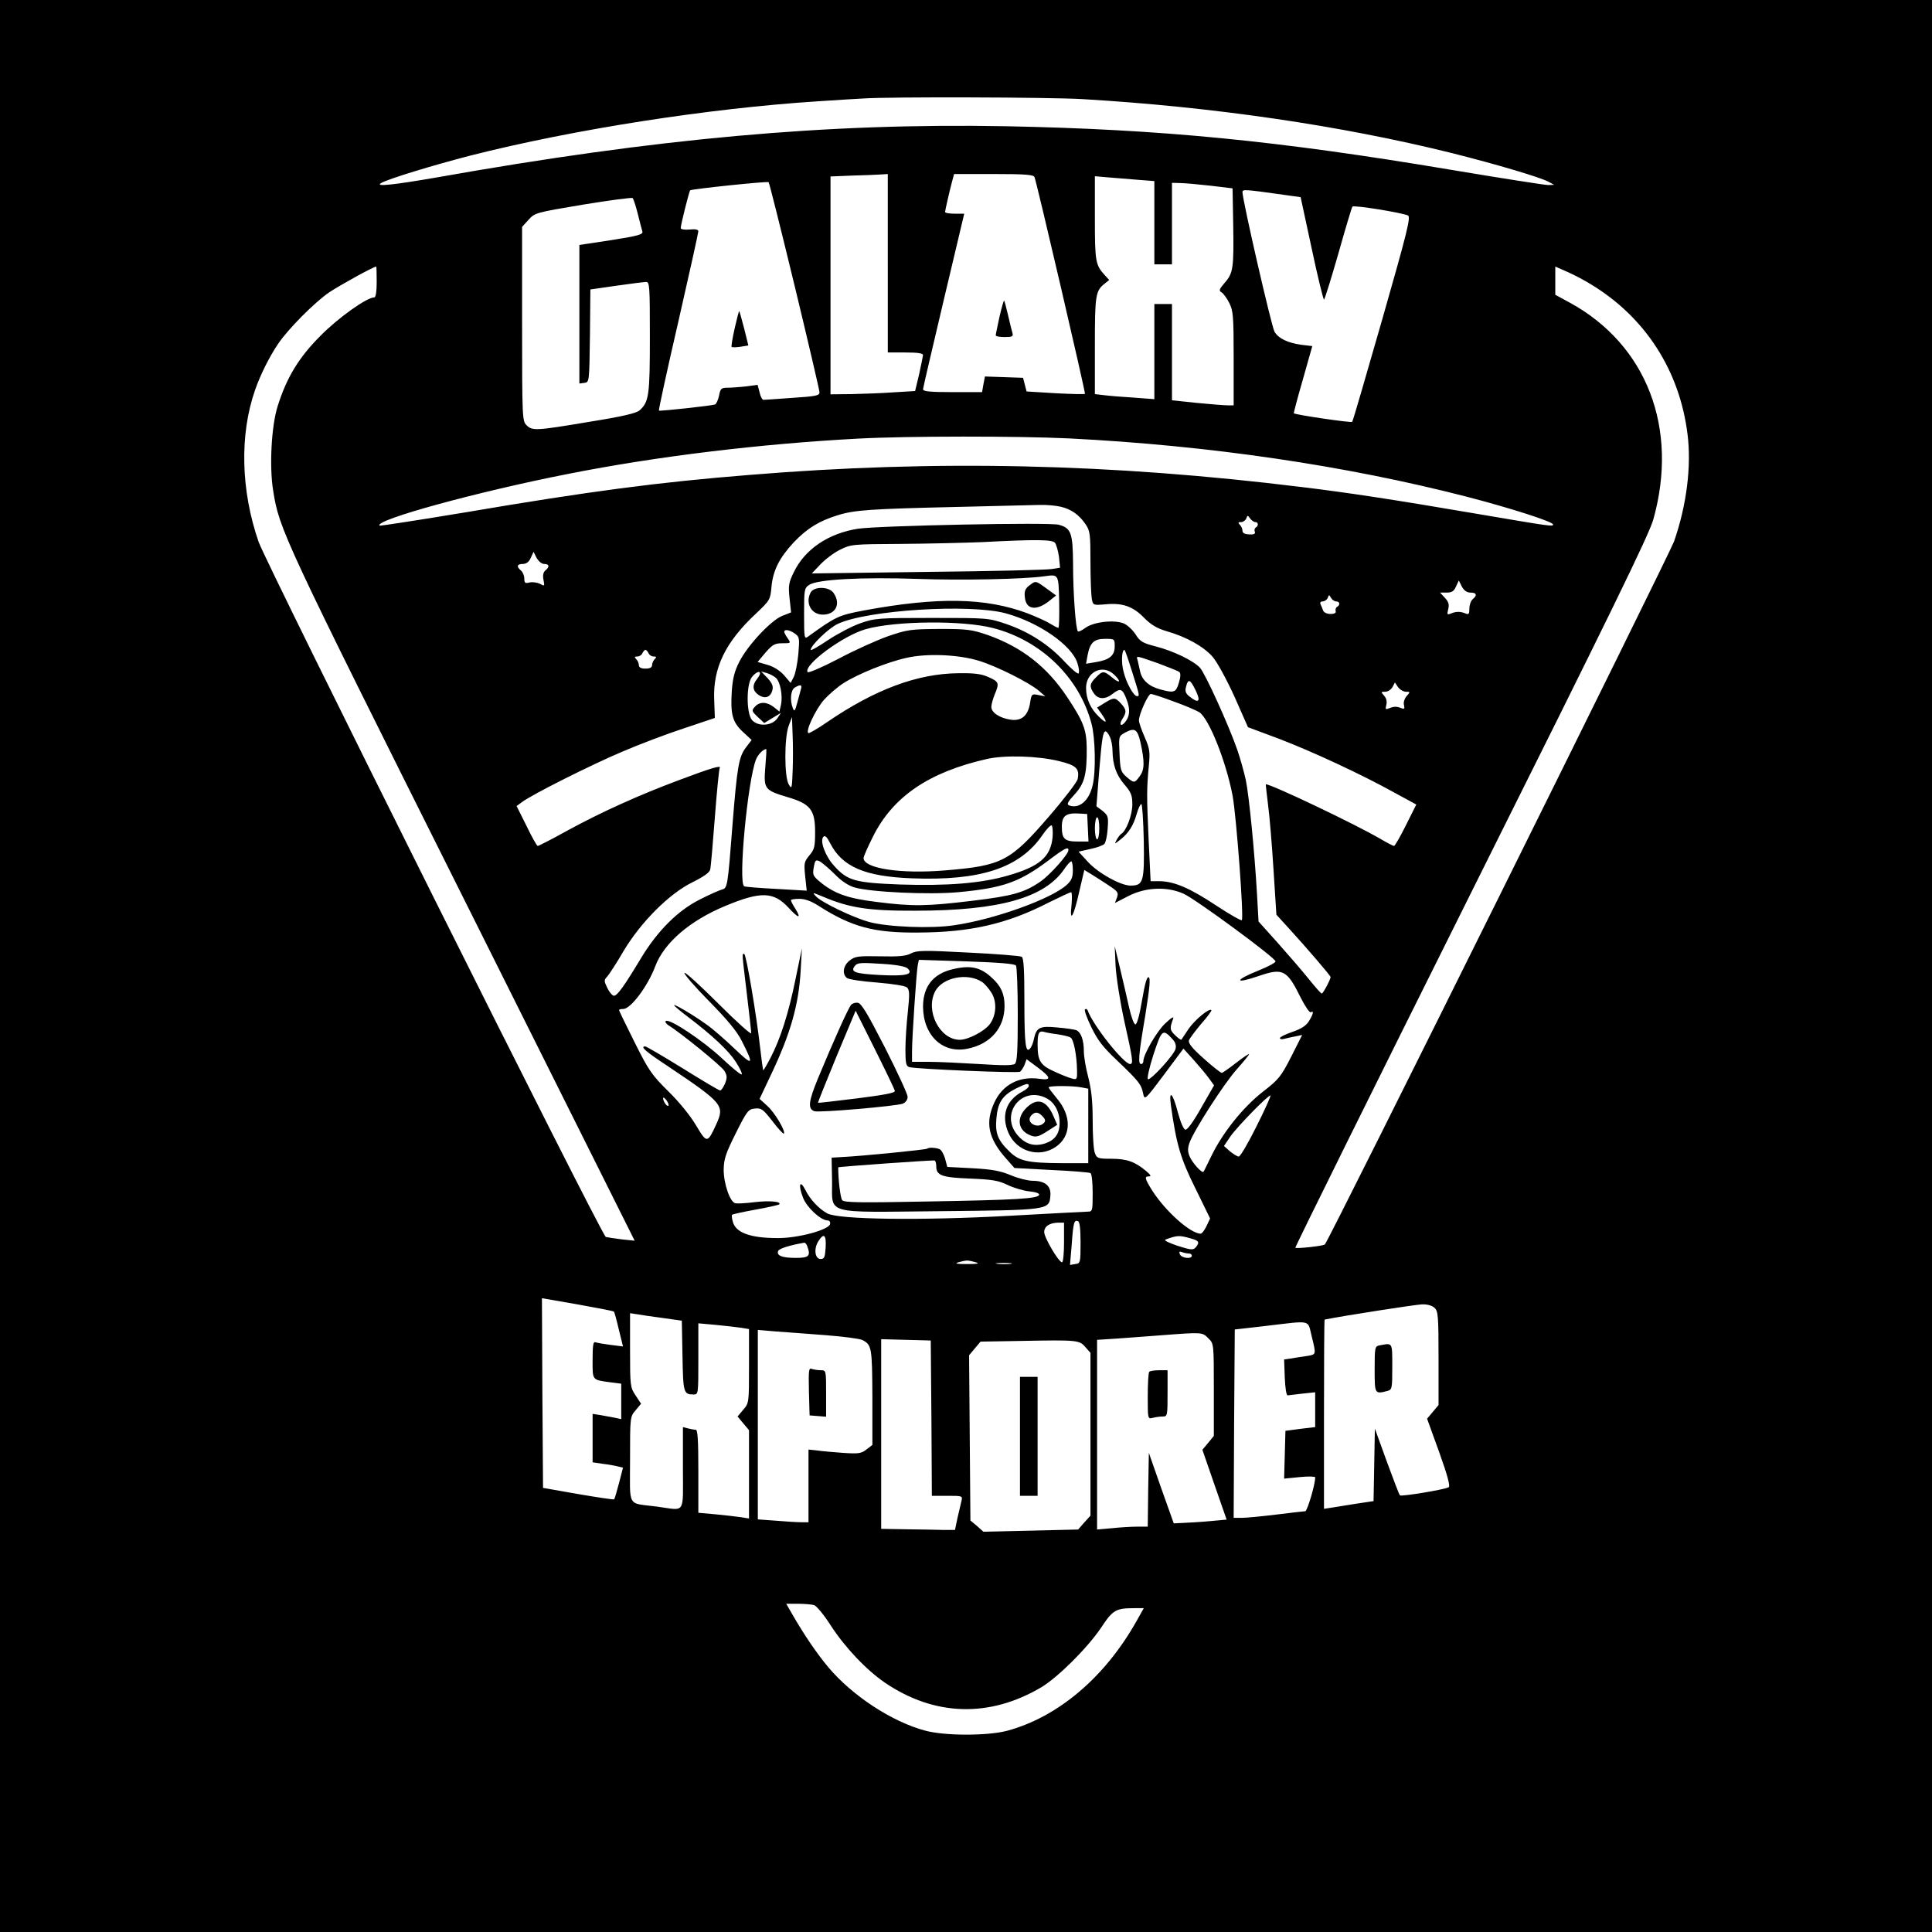 <?xml version="1.0" standalone="no"?>
<!DOCTYPE svg PUBLIC "-//W3C//DTD SVG 20010904//EN"
 "http://www.w3.org/TR/2001/REC-SVG-20010904/DTD/svg10.dtd">
<svg version="1.0" xmlns="http://www.w3.org/2000/svg"
 width="877pt" height="877pt" viewBox="0 0 877 877"
 preserveAspectRatio="xMidYMid meet">

<g transform="translate(0,877) scale(0.1,-0.1)"
fill="#000000" stroke="none">
<path d="M0 4385 l0 -4385 4385 0 4385 0 0 4385 0 4385 -4385 0 -4385 0 0
-4385z m4915 3935 c592 -35 1173 -120 1676 -245 203 -51 401 -110 438 -130
l26 -14 -27 -1 c-15 0 -213 31 -440 69 -792 133 -1316 184 -2023 198 -810 15
-1583 -55 -2580 -232 -196 -34 -286 -44 -255 -26 32 19 236 81 406 125 469
119 1080 214 1574 246 91 6 185 12 210 13 114 8 843 6 995 -3z m-885 -745 l0
-405 80 0 c58 0 80 -4 80 -12 -1 -7 -9 -47 -18 -88 l-18 -75 -99 -6 c-55 -4
-142 -7 -192 -8 l-93 -1 0 495 0 494 98 4 c53 1 112 4 130 5 l32 2 0 -405z
m666 391 c11 -28 233 -981 229 -984 -2 -2 -62 -1 -134 3 l-131 8 -8 31 -8 31
-87 3 -86 3 -7 -36 -6 -35 -134 0 c-101 0 -134 3 -134 13 0 6 43 189 94 405
l93 392 -44 0 c-23 0 -43 3 -43 8 1 9 18 86 31 135 l10 37 180 0 c143 0 181
-3 185 -14z m467 -12 l77 -6 0 -189 0 -189 40 0 40 0 0 185 0 185 38 -1 c20 0
82 -6 137 -12 l100 -12 3 -165 c3 -197 0 -220 -39 -264 -25 -29 -27 -36 -14
-43 8 -5 24 -26 35 -48 18 -36 20 -59 20 -252 l0 -213 -27 0 c-15 0 -78 5
-140 11 l-113 12 0 218 0 219 -40 0 -40 0 0 -216 0 -216 -92 7 c-51 3 -112 8
-135 11 l-43 5 0 220 c0 228 3 249 44 281 l21 17 -21 23 c-41 45 -44 61 -44
257 l0 191 58 -5 c31 -3 92 -7 135 -11z m-1556 -481 c62 -257 113 -475 113
-484 0 -15 -17 -18 -122 -25 -68 -5 -127 -9 -132 -9 -6 0 -14 15 -18 34 l-9
34 -52 -7 c-29 -3 -66 -6 -84 -6 -29 0 -33 -4 -39 -36 -4 -19 -12 -37 -18 -40
-16 -6 -250 -31 -255 -28 -2 2 37 183 88 403 50 219 91 404 91 411 0 8 -13 11
-40 8 -23 -2 -40 1 -40 7 1 18 38 166 43 171 6 6 350 42 356 37 3 -2 56 -214
118 -470z m2218 413 l79 -11 50 -232 c27 -128 53 -233 56 -233 3 0 32 93 65
208 32 114 61 210 64 214 7 8 222 -27 252 -40 14 -6 -2 -71 -116 -470 -73
-254 -134 -465 -137 -467 -5 -5 -258 32 -265 39 -1 1 17 70 41 153 l43 152
-51 6 c-61 9 -101 28 -120 58 -13 19 -146 599 -146 635 0 13 8 13 185 -12z
m-2930 -86 c9 -36 18 -72 21 -81 4 -13 -19 -20 -141 -39 l-145 -22 0 -315 0
-314 23 3 c22 3 22 4 25 213 l2 211 118 17 c64 9 125 17 135 17 16 0 17 -19
17 -250 0 -264 -4 -295 -47 -333 -15 -13 -79 -28 -229 -52 -244 -41 -258 -41
-284 -15 -19 19 -20 33 -20 460 l0 440 29 32 c29 32 32 33 247 69 121 20 222
33 226 30 3 -3 14 -35 23 -71z m-1185 -310 c0 -43 -4 -70 -11 -70 -34 0 -163
-92 -244 -174 -99 -99 -154 -190 -195 -321 -28 -89 -38 -273 -20 -382 27 -175
46 -215 857 -1836 l784 -1569 -58 6 c-32 4 -65 9 -73 11 -19 6 -1539 3051
-1576 3155 -81 234 -87 487 -16 690 24 69 65 151 105 210 46 68 165 187 230
232 46 31 201 117 215 118 1 0 2 -31 2 -70z m5514 -12 c245 -149 400 -390 436
-677 19 -146 -4 -326 -61 -489 -24 -65 -1565 -3170 -1585 -3191 -7 -7 -128
-20 -134 -15 -2 3 357 728 798 1612 631 1263 808 1626 827 1694 116 414 -30
792 -377 983 l-68 37 0 64 0 64 57 -25 c31 -14 79 -39 107 -57z m-2373 -698
c637 -32 1257 -123 1808 -265 196 -51 391 -113 391 -126 0 -10 -7 -9 -360 51
-363 62 -573 94 -780 119 -868 107 -1661 125 -2510 55 -412 -33 -724 -74
-1289 -170 -211 -35 -386 -62 -388 -60 -26 25 444 154 857 235 404 80 869 136
1315 160 224 12 725 12 956 1z m-37 -310 c48 -11 84 -36 114 -80 20 -30 22
-44 22 -170 0 -76 3 -151 6 -168 6 -30 6 -30 64 -25 76 7 124 -10 174 -62 31
-31 57 -47 101 -60 91 -26 169 -70 210 -117 21 -25 63 -102 99 -181 l61 -138
142 -53 c149 -57 376 -162 530 -248 l92 -50 -47 -94 c-26 -52 -50 -94 -54 -94
-4 0 -31 14 -60 31 -108 64 -496 249 -522 249 -1 0 4 -42 10 -92 7 -51 18
-185 25 -297 l13 -203 61 -67 c75 -82 185 -210 185 -216 0 -11 -34 -75 -40
-75 -4 0 -30 30 -59 66 -29 36 -92 109 -140 163 l-88 98 -7 124 c-11 192 -36
447 -51 519 -8 36 -25 97 -38 135 -38 110 -146 348 -170 374 -31 33 -123 77
-202 97 -58 15 -70 22 -90 54 -13 20 -37 43 -54 50 -44 18 -137 7 -174 -20
-16 -12 -31 -19 -34 -16 -10 10 -22 172 -22 306 -1 141 -9 163 -65 178 -42 12
-815 -4 -911 -18 -134 -21 -240 -92 -291 -196 -24 -49 -26 -62 -20 -119 l7
-65 -41 -16 c-51 -21 -156 -133 -194 -208 -22 -43 -30 -76 -34 -131 -7 -108 3
-143 50 -187 l40 -37 -26 -34 c-32 -42 -40 -86 -61 -352 -22 -284 -23 -286
-48 -293 -12 -3 -57 -23 -100 -45 -100 -50 -192 -142 -267 -266 -77 -128 -108
-171 -123 -171 -7 0 -21 16 -30 35 -16 33 -16 36 1 54 9 11 42 61 72 113 78
131 207 261 313 313 54 27 79 45 81 59 3 12 12 118 21 236 9 118 19 219 22
224 9 14 -38 0 -187 -56 -179 -67 -348 -143 -504 -228 -70 -39 -131 -70 -135
-70 -4 0 -27 41 -51 91 l-45 90 23 17 c42 33 317 171 457 230 77 33 203 81
280 106 l140 47 -3 83 c-6 144 51 262 191 392 62 59 64 62 69 120 7 75 36 132
101 202 61 64 115 97 199 123 76 24 150 29 548 38 173 4 340 8 370 9 30 1 73
-3 94 -8z m885 -70 c13 0 15 -17 1 -25 -5 -3 -7 -12 -4 -19 4 -9 -4 -13 -25
-12 -21 1 -31 6 -31 17 0 8 -5 20 -12 27 -9 9 -8 12 5 12 10 0 20 7 24 16 6
16 7 16 18 0 7 -9 17 -16 24 -16z m-910 -94 c6 -8 14 -36 18 -63 l5 -50 -38
-6 c-22 -4 -275 -10 -564 -13 l-525 -7 40 42 c22 23 62 53 89 66 48 24 57 25
275 26 125 1 289 5 366 8 251 13 321 12 334 -3z m-2319 -96 c24 0 26 -13 5
-30 -9 -8 -12 -22 -8 -42 6 -29 5 -30 -16 -18 -13 6 -34 9 -47 6 -20 -5 -24
-3 -24 18 0 13 -7 29 -15 36 -22 18 -18 30 8 30 16 0 28 9 36 27 l13 28 14
-28 c9 -15 23 -27 34 -27z m2338 -172 c1 -65 0 -118 -4 -118 -4 0 -21 9 -39
20 -17 11 -63 31 -101 46 -190 71 -407 75 -742 13 -115 -22 -127 -27 -253
-118 -18 -13 -19 -10 -19 103 0 109 1 116 23 131 38 25 237 36 497 27 199 -7
480 -1 570 12 66 9 65 12 68 -116z m1867 42 c28 0 32 -12 10 -30 -8 -7 -15
-26 -15 -42 0 -25 -3 -29 -17 -23 -23 10 -43 10 -67 0 -17 -7 -18 -5 -12 20 5
21 2 33 -15 51 l-22 24 30 0 c23 0 33 6 42 27 l13 28 14 -28 c10 -18 23 -27
39 -27z m-610 -40 c17 0 20 -16 4 -25 -6 -4 -8 -13 -6 -19 3 -8 -5 -13 -23
-13 -17 0 -31 7 -34 16 -3 9 -9 22 -12 29 -3 7 1 12 10 12 9 0 19 7 23 16 5
15 7 15 15 0 5 -9 16 -16 23 -16z m-1500 -54 c151 -41 302 -146 326 -227 7
-21 9 -42 5 -46 -4 -4 -32 20 -64 54 -72 78 -163 136 -266 171 -80 27 -84 27
-336 27 -243 0 -258 -1 -324 -24 -38 -13 -104 -48 -148 -77 -43 -29 -78 -49
-78 -44 0 20 82 99 123 118 134 63 599 92 762 48z m-57 -67 c218 -56 392 -225
447 -435 17 -64 20 -217 5 -278 -16 -71 -61 -109 -107 -92 -12 5 -7 15 25 50
45 49 56 91 55 211 -1 83 -15 120 -89 231 -91 137 -205 226 -359 281 -73 25
-92 28 -220 28 -132 -1 -146 -3 -234 -33 -51 -18 -153 -64 -226 -103 -75 -39
-136 -65 -139 -60 -20 32 161 166 264 195 134 38 440 41 578 5z m-900 -25 c21
-15 22 -20 16 -92 -4 -42 -13 -89 -21 -105 l-14 -27 -30 35 c-19 21 -47 39
-75 47 l-45 13 36 43 c32 36 42 42 76 42 39 0 40 0 25 22 -9 12 -16 26 -16 30
0 13 24 9 48 -8z m1452 -59 c0 -41 -24 -61 -88 -71 l-42 -7 6 34 c11 61 29 79
79 79 45 0 45 0 45 -35z m-2116 -30 c3 -8 13 -15 23 -15 13 0 14 -3 5 -12 -7
-7 -12 -19 -12 -27 0 -11 -10 -16 -30 -16 -20 0 -30 5 -30 16 0 8 -5 20 -12
27 -9 9 -8 12 5 12 10 0 20 7 23 15 4 8 10 15 14 15 4 0 10 -7 14 -15z m2195
-84 c35 -111 35 -111 22 -111 -15 0 -49 61 -61 112 -11 41 -8 98 4 98 3 0 18
-45 35 -99z m-694 49 c81 -25 226 -98 270 -135 l30 -26 -31 6 c-30 6 -32 5
-38 -35 -9 -58 -38 -84 -88 -77 -49 7 -88 32 -88 58 0 11 7 36 15 56 22 52 20
58 -27 79 -33 15 -64 19 -138 18 -186 -2 -377 -73 -594 -221 -43 -30 -82 -52
-86 -51 -16 6 32 107 70 151 22 24 62 59 89 76 64 41 199 96 287 115 92 21
236 15 329 -14z m812 -11 c48 -18 92 -35 97 -40 6 -5 5 -24 -3 -49 -13 -44
-21 -47 -86 -29 -51 14 -82 43 -90 83 -4 17 -9 39 -11 49 -7 22 -10 22 93 -14z
m-200 -51 c34 -32 28 -44 -8 -14 -38 32 -44 32 -74 1 -29 -28 -31 -42 -9 -73
19 -27 51 -28 84 -2 36 28 45 25 64 -25 17 -44 15 -76 -6 -102 -19 -24 -30
-13 -14 12 21 32 20 44 -6 72 -26 28 -32 28 -74 2 l-34 -21 20 -28 c29 -41 24
-48 -11 -14 -38 36 -59 81 -59 131 0 73 75 110 127 61z m-1607 5 c0 -5 -7 -17
-15 -27 -22 -28 -18 -53 9 -71 29 -19 54 -10 62 22 5 18 -1 32 -22 55 l-29 30
25 -7 c14 -4 33 -14 42 -22 20 -18 32 -81 23 -123 l-7 -30 -25 20 c-32 25 -65
26 -86 2 -16 -17 -15 -20 12 -46 l30 -28 38 23 38 23 -16 -24 c-23 -35 -87
-40 -115 -9 -27 30 -27 168 1 198 18 21 35 27 35 14z m1978 -78 c24 -50 13
-60 -28 -27 -18 14 -22 25 -16 45 9 38 19 34 44 -18z m954 -5 c20 0 20 -1 3
-20 -10 -12 -15 -28 -12 -40 4 -17 2 -20 -11 -15 -22 9 -33 9 -56 0 -17 -7
-18 -5 -13 15 4 16 0 31 -10 42 -15 17 -15 18 5 18 12 0 26 9 33 21 l11 21 14
-21 c9 -12 25 -21 36 -21z m-2746 13 c-3 -10 -10 -38 -17 -63 -10 -37 -13 -42
-20 -25 -14 36 -10 83 9 94 25 15 34 13 28 -6z m1691 -57 c51 -18 104 -41 117
-49 44 -29 121 -222 151 -378 17 -91 52 -556 42 -566 -4 -3 -56 27 -117 67
-119 79 -190 109 -256 110 l-41 0 -9 188 c-9 202 -9 230 1 337 6 62 4 77 -19
129 -14 32 -26 66 -26 76 0 28 42 120 54 120 6 0 53 -15 103 -34z m-1729 -318
c-3 -78 -4 -82 -18 -58 -20 35 -20 211 0 265 l15 40 3 -82 c2 -46 2 -120 0
-165z m1579 132 c19 -87 19 -123 -3 -153 -24 -33 -26 -33 -61 -3 -25 22 -28
31 -31 104 -4 79 -4 80 24 96 45 24 57 17 71 -44z m-139 25 c7 -14 12 -43 12
-63 1 -64 17 -110 54 -153 31 -36 36 -50 36 -91 0 -47 -27 -119 -50 -133 -5
-3 -15 -16 -21 -27 -11 -21 -11 -21 17 1 38 30 59 64 74 117 7 24 16 44 21 44
4 0 9 -75 11 -167 3 -186 -2 -203 -60 -203 -45 0 -146 56 -193 107 l-43 47 53
12 c29 6 57 16 64 23 6 6 13 37 15 69 4 55 2 60 -23 81 l-28 21 12 153 c13
160 18 187 30 187 4 0 13 -11 19 -25z m-1564 -137 c-8 -100 -4 -105 103 -137
102 -30 123 -58 123 -158 0 -66 -3 -79 -26 -106 -24 -29 -25 -35 -19 -95 l7
-65 -139 8 c-76 4 -141 9 -145 12 -28 16 16 481 54 576 9 22 31 45 46 47 2 0
0 -37 -4 -82z m1334 27 c78 -19 93 -34 84 -81 -2 -13 -61 -90 -131 -171 -175
-203 -213 -223 -471 -244 -202 -17 -370 9 -370 56 0 7 19 50 42 96 91 183 254
294 519 354 81 18 229 14 327 -10z m130 -302 l3 -63 -49 0 c-59 0 -72 12 -72
67 0 50 19 64 80 60 l35 -2 3 -62z m52 -3 c0 -27 -4 -50 -10 -50 -5 0 -10 23
-10 50 0 28 5 50 10 50 6 0 10 -22 10 -50z m-212 -41 c-9 -89 -59 -132 -201
-173 -123 -36 -278 -48 -492 -41 -204 8 -238 17 -299 85 -40 44 -66 114 -48
132 7 7 16 -1 30 -29 55 -108 158 -152 372 -160 311 -12 489 47 591 195 19 28
38 48 43 45 4 -3 6 -27 4 -54z m72 -58 c0 -19 -82 -111 -126 -142 -74 -51
-127 -66 -311 -88 -206 -25 -272 -26 -435 -5 -131 16 -192 38 -257 92 -31 26
-33 32 -27 65 6 34 9 36 29 26 11 -7 42 -33 67 -58 29 -30 61 -51 88 -59 73
-22 340 -34 471 -22 204 19 278 45 410 144 74 56 91 64 91 47z m20 -91 c0 -32
-6 -47 -27 -66 -69 -64 -330 -158 -512 -184 -103 -16 -303 -8 -386 15 -73 20
-216 89 -241 116 -18 19 -17 19 31 -1 120 -51 207 -65 420 -64 380 0 587 58
676 189 13 19 27 35 32 35 4 0 7 -18 7 -40z m167 -72 c38 -25 41 -31 33 -53
l-9 -24 60 31 c79 41 176 45 252 11 58 -27 417 -291 417 -307 0 -6 -34 -24
-76 -41 -113 -45 -112 -64 1 -25 108 37 127 28 189 -98 20 -40 41 -70 46 -67
15 9 12 -7 -8 -40 -14 -22 -35 -35 -75 -49 -32 -11 -57 -23 -57 -28 0 -5 8 -7
18 -4 9 2 32 8 50 11 l33 7 -50 -99 c-46 -90 -56 -103 -130 -160 -90 -71 -181
-185 -232 -290 -18 -37 -34 -70 -36 -72 -6 -9 -52 42 -63 70 -9 21 -9 37 -1
60 19 56 159 273 216 336 30 34 55 64 55 68 0 3 -26 -14 -58 -39 -32 -25 -62
-46 -66 -46 -5 0 -42 29 -82 65 -54 48 -71 70 -67 83 4 9 29 43 56 75 28 31
48 59 46 62 -10 10 -76 -45 -104 -86 -16 -24 -31 -46 -32 -48 -2 -3 -15 6 -29
20 -24 23 -25 31 -9 74 5 13 -6 7 -35 -20 -39 -36 -100 -142 -100 -172 0 -7
-4 -13 -10 -13 -15 0 -12 39 19 222 20 126 24 168 15 172 -8 3 -17 -29 -30
-105 -11 -67 -23 -109 -30 -109 -7 0 -19 34 -29 78 -9 42 -28 122 -41 177
l-24 100 4 -90 c3 -51 20 -161 40 -252 39 -174 41 -193 26 -193 -29 0 -169
176 -193 244 -3 6 -8 8 -12 4 -4 -4 9 -40 29 -81 28 -58 52 -90 118 -152 97
-93 109 -107 117 -149 7 -31 8 -30 95 86 l88 118 47 -52 c25 -28 56 -65 69
-83 l23 -32 -58 -101 c-36 -64 -63 -101 -72 -100 -9 2 -22 33 -35 81 -22 85
-41 104 -31 30 25 -179 44 -242 111 -377 l67 -137 -16 -34 c-9 -19 -21 -35
-27 -35 -46 0 -160 102 -220 196 -34 55 -36 64 -14 64 11 0 7 7 -13 24 -51 43
-89 56 -158 56 -61 0 -66 2 -75 26 -6 14 -10 80 -10 147 0 89 -6 142 -20 197
-11 41 -20 94 -20 117 0 52 -13 88 -35 97 -9 3 -48 9 -86 12 -78 8 -94 0 -105
-49 -3 -18 -11 -38 -17 -45 -21 -27 -27 15 -27 210 0 146 -3 199 -12 205 -7 4
-116 13 -243 19 -205 11 -233 10 -260 -4 -23 -12 -55 -15 -141 -13 -99 2 -113
0 -137 -19 -30 -23 -35 -61 -13 -79 8 -7 70 -16 137 -21 80 -7 128 -15 137
-23 11 -12 11 -32 3 -110 -6 -53 -11 -130 -11 -171 0 -62 3 -76 18 -80 30 -9
491 -28 502 -21 6 4 15 18 21 32 l9 25 47 -35 c65 -48 68 -62 11 -54 -92 13
-167 -27 -204 -107 -43 -92 -28 -164 53 -255 l38 -43 168 -9 c92 -4 172 -11
177 -14 6 -3 10 -44 10 -91 0 -80 -1 -84 -22 -84 -13 0 -174 -9 -358 -19 -402
-22 -774 -17 -825 11 -38 21 -78 63 -100 108 -25 48 -32 20 -10 -36 17 -45 81
-104 112 -104 8 0 13 -7 11 -16 -5 -27 -148 -65 -238 -64 -126 0 -192 25 -204
76 -4 14 -5 28 -3 30 2 2 50 13 106 23 56 10 104 21 108 24 12 13 -45 18 -112
10 -39 -5 -78 -7 -87 -5 -24 5 -53 88 -53 153 1 48 9 73 55 165 51 102 57 109
87 112 29 3 37 -3 79 -57 26 -34 49 -59 52 -57 10 10 -42 97 -75 126 l-35 32
51 108 c91 191 128 323 136 484 l5 91 -29 -140 c-32 -157 -69 -272 -114 -358
-16 -31 -31 -56 -33 -55 -1 2 -7 46 -13 98 -18 159 -64 430 -73 430 -10 0 -11
12 12 -180 11 -91 20 -172 20 -180 0 -8 -67 52 -148 133 -81 81 -151 145 -155
141 -4 -4 46 -62 112 -129 83 -84 128 -139 148 -180 57 -112 52 -116 -33 -35
-44 42 -101 92 -129 111 -60 43 -145 93 -145 86 0 -3 28 -27 63 -53 113 -86
184 -153 217 -204 18 -28 30 -53 27 -57 -4 -3 -44 30 -90 73 -84 79 -241 184
-255 169 -4 -4 2 -12 12 -19 53 -32 243 -186 255 -208 12 -21 12 -30 2 -57 -8
-17 -17 -31 -22 -31 -5 0 -81 45 -169 100 -89 55 -166 100 -171 100 -25 0 0
-22 103 -90 249 -167 258 -178 220 -262 -41 -89 -43 -89 -92 -7 -26 44 -77
107 -126 155 -75 74 -89 94 -153 222 -39 78 -71 144 -71 147 0 3 9 5 19 5 34
0 111 103 145 193 40 107 157 208 319 275 161 67 219 65 287 -9 44 -48 59 -51
31 -5 -12 18 -21 36 -21 40 0 3 17 6 38 6 26 0 54 -10 88 -32 151 -96 250
-123 454 -121 234 1 401 39 588 135 53 26 99 48 104 48 4 0 5 -26 2 -57 -10
-87 10 -54 35 60 l23 98 36 -22 c20 -13 56 -35 79 -51z m-425 -361 c4 -7 8
-107 8 -223 0 -165 -3 -214 -13 -223 -10 -8 -55 -8 -163 -1 -82 5 -184 10
-226 10 l-78 0 0 48 c0 62 20 360 26 391 l5 24 217 -7 c148 -5 219 -11 224
-19z m-492 -13 c28 -27 -7 -36 -124 -30 -116 6 -138 14 -115 42 11 14 27 15
119 9 70 -4 110 -12 120 -21z m681 -299 c25 -4 52 -10 59 -15 14 -9 28 -81 29
-149 1 -40 -1 -43 -22 -37 -13 3 -49 17 -81 32 -64 29 -76 48 -76 123 0 52 6
63 29 57 9 -3 37 -8 62 -11z m523 -24 c12 -13 16 -28 12 -43 -8 -28 -111 -141
-125 -137 -5 2 5 50 25 112 38 115 42 119 88 68z m-654 -211 c0 -5 -12 -16
-27 -24 -76 -39 -100 -110 -65 -189 37 -84 138 -114 213 -64 73 49 75 142 4
224 -19 23 -35 44 -35 47 0 8 109 8 149 0 l31 -6 0 -169 0 -169 -122 0 c-151
1 -191 9 -235 52 -54 52 -66 83 -60 151 6 72 27 104 87 135 49 24 60 27 60 12z
m80 -55 c37 -19 60 -62 60 -112 0 -49 -21 -78 -65 -93 -49 -16 -89 -5 -125 36
-84 96 17 227 130 169z m953 -129 c-37 -75 -73 -136 -80 -136 -6 0 -24 11 -40
24 l-27 24 29 43 c33 47 175 192 182 186 2 -3 -26 -66 -64 -141z m-2669 95
c-6 -6 -24 19 -24 34 1 6 7 1 15 -9 8 -11 12 -22 9 -25z m1871 -622 c0 -91 -1
-94 -24 -97 l-24 -4 8 94 c7 100 11 111 28 105 8 -2 12 -35 12 -98z m-75 1 c0
-49 -4 -90 -9 -90 -15 0 -81 112 -81 137 0 26 24 42 63 43 l27 0 0 -90z
m-1082 -22 c-3 -45 -6 -53 -23 -53 -26 0 -32 47 -10 81 25 39 36 29 33 -28z
m1655 41 c40 -11 44 -17 25 -41 -12 -13 -20 -13 -83 7 -39 13 -63 25 -55 28
54 20 63 20 113 6z m-1739 -35 c17 -45 9 -54 -51 -54 -63 0 -88 10 -81 31 4
11 50 26 119 38 4 0 10 -6 13 -15z m1732 -34 c8 0 14 -4 14 -10 0 -17 -47 -11
-54 6 -5 12 -2 15 10 10 8 -3 22 -6 30 -6z m-966 -40 c18 -6 7 -8 -40 -8 -47
0 -58 2 -40 8 14 4 32 8 40 8 8 0 26 -4 40 -8z m158 -7 c-15 -2 -42 -2 -60 0
-18 2 -6 4 27 4 33 0 48 -2 33 -4z m-1801 -217 c2 -2 12 -38 22 -81 l19 -77
-56 7 c-30 4 -61 9 -69 12 -10 4 -13 -13 -13 -80 0 -95 -4 -90 83 -102 l47 -6
0 -80 0 -81 -27 6 c-16 3 -45 8 -65 12 l-38 6 0 -110 0 -110 48 -7 c26 -3 57
-9 68 -12 l22 -5 -18 -70 c-10 -38 -20 -72 -22 -74 -3 -2 -76 9 -164 24 l-159
28 -3 430 -2 431 161 -28 c89 -16 164 -30 166 -33z m3725 17 c16 -15 18 -35
18 -229 l0 -212 -26 -31 -26 -31 55 -152 c38 -106 51 -155 43 -159 -18 -11
-215 -43 -221 -37 -4 3 -30 73 -60 154 l-54 149 -3 -165 -3 -164 -80 -12 c-44
-7 -95 -15 -112 -18 l-33 -5 0 430 c0 236 1 429 3 429 89 18 413 68 441 69 24
1 47 -5 58 -16z m-3502 -46 l85 -12 3 -160 c3 -167 5 -175 50 -175 22 0 22 1
22 161 l0 162 78 -7 c42 -4 94 -10 115 -13 l37 -6 0 -168 c0 -166 0 -168 -26
-198 l-26 -31 26 -31 26 -31 0 -200 0 -201 -37 6 c-21 3 -73 9 -115 13 l-78 7
0 188 c0 145 -3 189 -12 189 -7 0 -23 3 -35 6 l-23 6 0 -186 c0 -214 14 -193
-117 -175 -139 18 -123 -10 -123 213 0 193 0 195 25 224 l25 30 -25 38 c-24
36 -25 42 -25 205 l0 168 33 -5 c17 -3 70 -11 117 -17z m2944 -82 c21 -85 21
-83 -19 -90 -19 -3 -51 -7 -70 -11 l-36 -5 3 -82 c2 -47 7 -81 13 -81 6 1 36
4 68 8 l57 6 0 -79 0 -79 -67 -8 -68 -9 -3 -109 -3 -108 71 7 c38 4 70 3 70
-1 1 -30 -36 -154 -45 -154 -6 0 -65 -7 -130 -15 -66 -8 -137 -15 -158 -15
l-37 0 2 427 3 428 140 16 c212 25 190 30 209 -46z m-2204 4 c79 -6 154 -16
165 -22 42 -22 44 -33 45 -259 l0 -217 -26 -20 c-24 -19 -36 -21 -108 -16 -45
3 -98 8 -118 11 l-38 4 0 -165 0 -165 -32 0 c-18 0 -70 3 -115 7 l-83 6 0 430
0 430 83 -7 c45 -3 147 -11 227 -17z m1735 -14 c25 -24 25 -24 25 -234 l0
-209 -26 -32 -26 -31 55 -159 55 -158 -76 -7 c-42 -4 -97 -7 -121 -8 l-43 -2
-57 160 -56 160 -3 -167 -2 -168 -48 0 c-26 0 -77 -3 -114 -7 l-68 -6 0 431 0
430 93 6 c50 4 142 10 202 15 183 14 183 14 210 -14z m-1257 -362 l2 -353 70
0 c70 0 70 0 64 -25 -3 -13 -11 -48 -18 -77 l-11 -53 -48 0 c-26 1 -101 2
-167 3 l-120 2 0 430 0 431 113 -3 112 -3 3 -352z m699 322 l23 -26 0 -369 0
-370 -28 -31 -28 -32 -215 -5 -215 -5 -29 26 -30 25 -3 375 -3 375 26 31 26
31 182 3 c258 5 267 4 294 -28z m-1232 -1171 c11 -3 45 -44 75 -91 66 -102
162 -203 248 -262 225 -152 474 -159 709 -20 76 46 208 177 271 270 54 82 67
89 154 89 l40 0 -32 -57 c-144 -257 -358 -438 -590 -500 -89 -23 -281 -23
-370 1 -151 40 -332 159 -441 289 -51 61 -109 146 -163 240 l-27 47 53 0 c29
0 62 -3 73 -6z"/>
<path d="M4537 7332 c-9 -42 -17 -80 -17 -84 0 -5 18 -8 41 -8 34 0 39 3 35
18 -3 9 -12 46 -20 81 -8 34 -16 65 -18 66 -2 2 -11 -31 -21 -73z"/>
<path d="M3335 7280 c-10 -44 -16 -82 -14 -85 3 -2 21 -2 41 1 l35 6 -19 77
c-11 42 -21 77 -22 79 -2 1 -11 -34 -21 -78z"/>
<path d="M4672 6112 c-18 -14 -23 -26 -20 -52 5 -58 52 -65 112 -17 l30 24
-44 32 c-50 36 -48 36 -78 13z"/>
<path d="M3680 6081 c-26 -49 3 -101 55 -101 59 0 83 49 49 98 -20 30 -88 31
-104 3z"/>
<path d="M3863 4208 c-13 -15 -84 -174 -149 -331 -44 -107 -48 -139 -18 -151
20 -8 373 23 402 34 14 6 22 18 22 32 -1 13 -47 113 -103 223 -79 154 -107
201 -123 203 -11 2 -26 -3 -31 -10z m199 -390 c2 -9 -47 -18 -172 -34 -96 -12
-176 -21 -177 -20 -1 1 37 96 84 210 l87 208 88 -176 c48 -96 89 -181 90 -188z"/>
<path d="M4209 3556 c-4 -5 -299 -34 -384 -38 l-50 -3 2 -105 c2 -156 -44
-143 488 -138 496 5 498 5 503 70 4 45 -24 68 -81 68 -20 0 -65 11 -98 25 -48
20 -84 27 -175 32 l-114 6 -10 38 c-6 20 -17 40 -26 43 -18 7 -49 8 -55 2z
m41 -80 c0 -42 25 -51 154 -56 101 -4 129 -9 170 -29 27 -13 71 -26 98 -29 30
-3 47 -9 45 -16 -6 -17 -101 -23 -508 -30 -304 -6 -378 -5 -386 6 -8 10 -18
91 -18 149 0 3 432 34 438 31 4 -2 7 -14 7 -26z"/>
<path d="M4323 4370 c-88 -21 -133 -79 -133 -170 1 -131 90 -215 204 -190 104
22 166 95 166 194 0 54 -16 90 -57 127 -52 49 -98 59 -180 39z m134 -57 c13
-8 32 -31 44 -50 25 -41 22 -101 -8 -142 -24 -32 -98 -71 -136 -71 -91 0 -158
131 -112 220 33 63 146 86 212 43z"/>
<path d="M4659 3741 c-43 -43 -40 -95 8 -120 32 -16 44 -14 90 16 l42 27 -15
35 c-32 77 -75 91 -125 42z m74 -39 c13 -14 14 -21 5 -30 -29 -29 -83 3 -58
33 17 20 33 19 53 -3z"/>
<path d="M6263 2663 c-22 -4 -23 -8 -23 -109 0 -112 0 -113 58 -98 21 6 22 11
22 110 0 113 2 108 -57 97z"/>
<path d="M3672 2454 l3 -109 38 -3 37 -3 0 105 c0 105 0 106 -24 106 -13 0
-32 3 -41 6 -14 6 -15 -6 -13 -102z"/>
<path d="M5217 2543 c-4 -3 -7 -53 -7 -111 0 -103 0 -104 23 -98 12 3 32 6 45
6 21 0 22 3 22 105 l0 105 -38 0 c-21 0 -42 -3 -45 -7z"/>
<path d="M4630 2250 l0 -270 40 0 40 0 0 270 0 270 -40 0 -40 0 0 -270z"/>
</g>
</svg>
